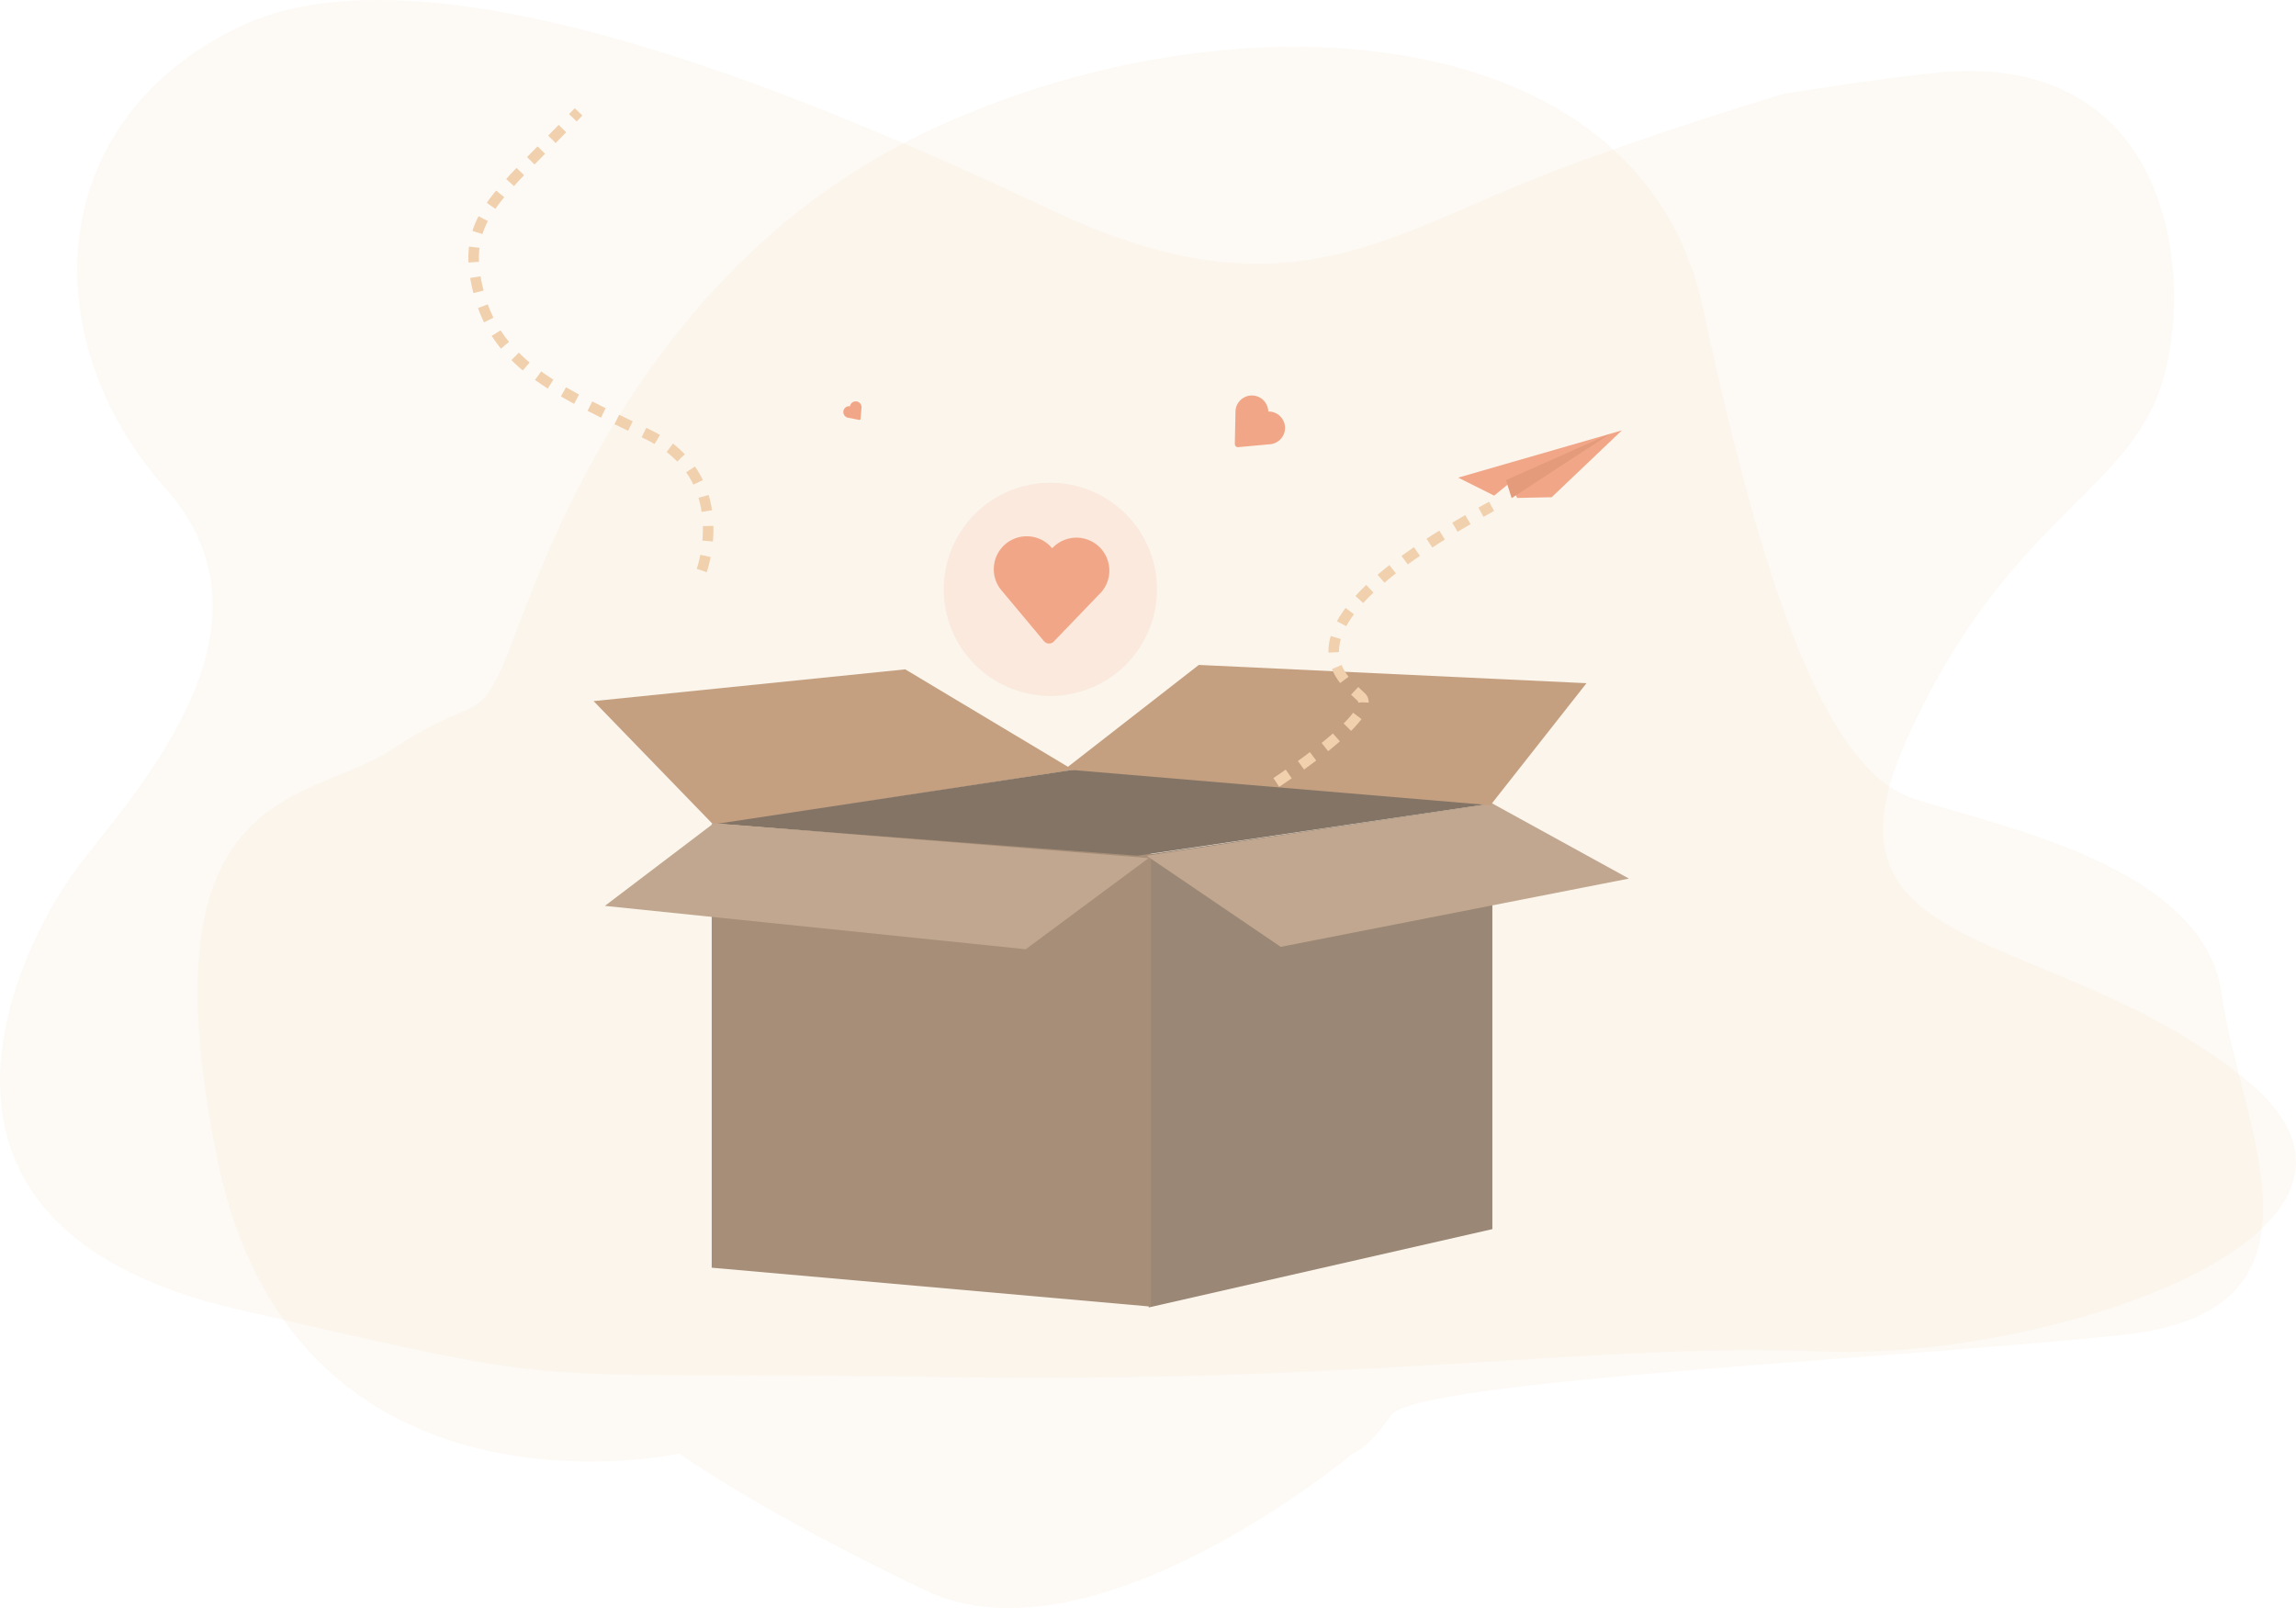 <svg xmlns="http://www.w3.org/2000/svg" width="305.559" height="214.01" viewBox="0 0 305.559 214.01">
  <g id="Group_11417" data-name="Group 11417" transform="translate(-708 -376.989)">
    <g id="Group_11360" data-name="Group 11360">
      <g id="Group_1147" data-name="Group 1147" transform="translate(10.779)">
        <path id="Path_2797" data-name="Path 2797" d="M3983.39-1116.3c58.1.964,88.039-4.629,118.174-3.407s81.8-15.877,55.966-36.447-57.9-15.363-44.988-44.547,29.13-33.041,33.938-47.182,1.865-45.382-30.136-41.975c-8.032.855-19.977,2.775-19.977,2.775s-22.07,6.586-36.419,12.652c-19.158,8.1-32.576,16.2-60.773,2.957s-82.227-37.283-108.56-24.427-26.835,42.039-9.615,61.324-5.74,42.04-12.413,51.425-26.261,46.732,22.027,57.853S3925.289-1117.263,3983.39-1116.3Z" transform="translate(-3161.76 1676.557)" fill="#f1d1b1" opacity="0.11"/>
        <path id="Path_2798" data-name="Path 2798" d="M2701.813-1335.474s-51.208,11.193-61.491-39.175,12.1-47.15,23.3-54.565,11.192-3.148,14.9-11.613,15.771-51.246,55.965-70.446,95.14-15.88,103.535,23.3,16.789,61.631,27.982,65.339,38.756,8.884,41.064,26.094,16.719,42.043-13.082,45.261-94.161,6.016-97.449,10.7-5.107,5.107-5.107,5.107-34.558,28.892-56.944,18.189S2701.813-1335.474,2701.813-1335.474Z" transform="translate(-1914.175 1905.906)" fill="#f1d1b1" opacity="0.14"/>
        <g id="Group_1116" data-name="Group 1116" transform="translate(-3145.016 1699.279)">
          <path id="Path_2787" data-name="Path 2787" d="M3945.531-1220.74v60.287l45.733-10.424v-56.648Z" transform="translate(49.581 12.174)" fill="#9a8776"/>
          <path id="Path_2788" data-name="Path 2788" d="M3926.577-1167.543l58.465,5.179v-60.282l-58.465-3.953Z" transform="translate(10.376 13.973)" fill="#a78e78"/>
          <path id="Path_2789" data-name="Path 2789" d="M3921.234-1229.369l41.476-4.225,22.346,13.382-47.832,7.347Z" transform="translate(0 0.39)" fill="#c4a081"/>
          <path id="Path_2790" data-name="Path 2790" d="M3924.965-1221.824l47.779-7.246,55.5,4.525-47.326,6.969Z" transform="translate(12.68 9.176)" fill="#847465"/>
          <path id="Path_2791" data-name="Path 2791" d="M3921.744-1215.72l14.49-11,57.877,4.64-16.354,12.129Z" transform="translate(0.99 13.997)" fill="#c1a78f"/>
          <path id="Path_2792" data-name="Path 2792" d="M3992.267-1227.525l18.172,9.994-46.336,9.086-17.853-12.129Z" transform="translate(48.578 12.174)" fill="#c1a78f"/>
          <path id="Path_2793" data-name="Path 2793" d="M3942.543-1219.894l17.854-13.9,51.592,2.432-12.778,16.241Z" transform="translate(41.382)" fill="#c4a081"/>
        </g>
        <g id="Group_1146" data-name="Group 1146" transform="matrix(0.985, -0.174, 0.174, 0.985, 37.687, 168.277)">
          <g id="Path_2764" data-name="Path 2764" transform="translate(793.01 414.113)">
            <path id="Path_2774" data-name="Path 2774" d="M143.24,53.9l22.545-2.4-10.741,7.132-4.542-.706-.581-2.172-2.383,1.336Z" transform="translate(-143.24 -51.5)" fill="#f1a787"/>
          </g>
          <g id="Path_2765" data-name="Path 2765" transform="translate(799.209 414.285)">
            <path id="Path_2775" data-name="Path 2775" d="M177.06,56.106,191.8,52.44l-14.4,6.151Z" transform="translate(-177.06 -52.44)" fill="#e39b7c"/>
          </g>
        </g>
        <g id="Group_1110" data-name="Group 1110" transform="translate(819.468 445.705) rotate(-16)">
          <g id="Ellipse_18455" data-name="Ellipse 18455" opacity="0.16">
            <circle id="Ellipse_18462" data-name="Ellipse 18462" cx="14.182" cy="14.182" r="14.182" fill="#f1a787"/>
          </g>
          <g id="noun_Love_3255220" data-name="noun Love 3255220" transform="translate(7.507 6.353)">
            <g id="Group_1109" data-name="Group 1109">
              <g id="Path_2767" data-name="Path 2767">
                <path id="Path_2783" data-name="Path 2783" d="M464.124,220.831l-7.519,4.361a.879.879,0,0,1-1.2-.323.569.569,0,0,1-.043-.081l-3.525-7.951a4.383,4.383,0,0,1,7.913-3.773l.065.135.13-.065a4.382,4.382,0,1,1,4.183,7.7Z" transform="translate(-451.406 -210.566)" fill="#f1a787"/>
              </g>
            </g>
          </g>
        </g>
        <g id="Group_1111" data-name="Group 1111" transform="translate(860.926 424.855) rotate(25)">
          <g id="noun_Love_3255220-2" data-name="noun Love 3255220-2" transform="translate(3.384 2.896)">
            <g id="Group_1109-2" data-name="Group 1109-2">
              <g id="Path_2767-2" data-name="Path 2767-2">
                <path id="Path_2784" data-name="Path 2784" d="M589.118,90.524l-3.723,2.168a.414.414,0,0,1-.6-.157l-.025-.041L583.02,88.53a2.184,2.184,0,0,1,3.938-1.878l.033.066.066-.033a2.184,2.184,0,0,1,2.068,3.835Z" transform="translate(-582.851 -85.504)" fill="#f1a787"/>
              </g>
            </g>
          </g>
        </g>
        <g id="Group_1111-2" data-name="Group 1111" transform="matrix(0.574, -0.819, 0.819, 0.574, 804.837, 433.125)">
          <g id="noun_Love_3255220-2-2" data-name="noun Love 3255220-2" transform="translate(3.384 2.896)">
            <g id="Group_1109-2-2" data-name="Group 1109-2">
              <g id="Path_2767-2-2" data-name="Path 2767-2">
                <path id="Path_2784-2" data-name="Path 2784" d="M585.067,87.279l-1.316.766a.146.146,0,0,1-.211-.056l-.009-.015-.62-1.4a.772.772,0,0,1,1.392-.664l.012.023.023-.012a.772.772,0,0,1,.731,1.356Z" transform="translate(-582.851 -85.504)" fill="#f1a787"/>
              </g>
            </g>
          </g>
        </g>
        <path id="Path_2800" data-name="Path 2800" d="M26.052,5.8s-16.028-3.363-16.028.018,2.7,15.4-30.21,5.709" transform="translate(889.598 466.803) rotate(135)" fill="none" stroke="#f1d0ad" stroke-width="1.4" stroke-dasharray="2 2"/>
      </g>
    </g>
    <path id="Path_2816" data-name="Path 2816" d="M48.707,16.327s-11.877-5.764-18.69,5.15S18.944,40.464,8.821,41.956s-12.111-3.531-22.5-15.739" transform="matrix(0.105, 0.995, -0.995, 0.105, 812.521, 402.734)" fill="none" stroke="#f1d0ad" stroke-width="1.4" stroke-dasharray="2 2"/>
  </g>
</svg>
